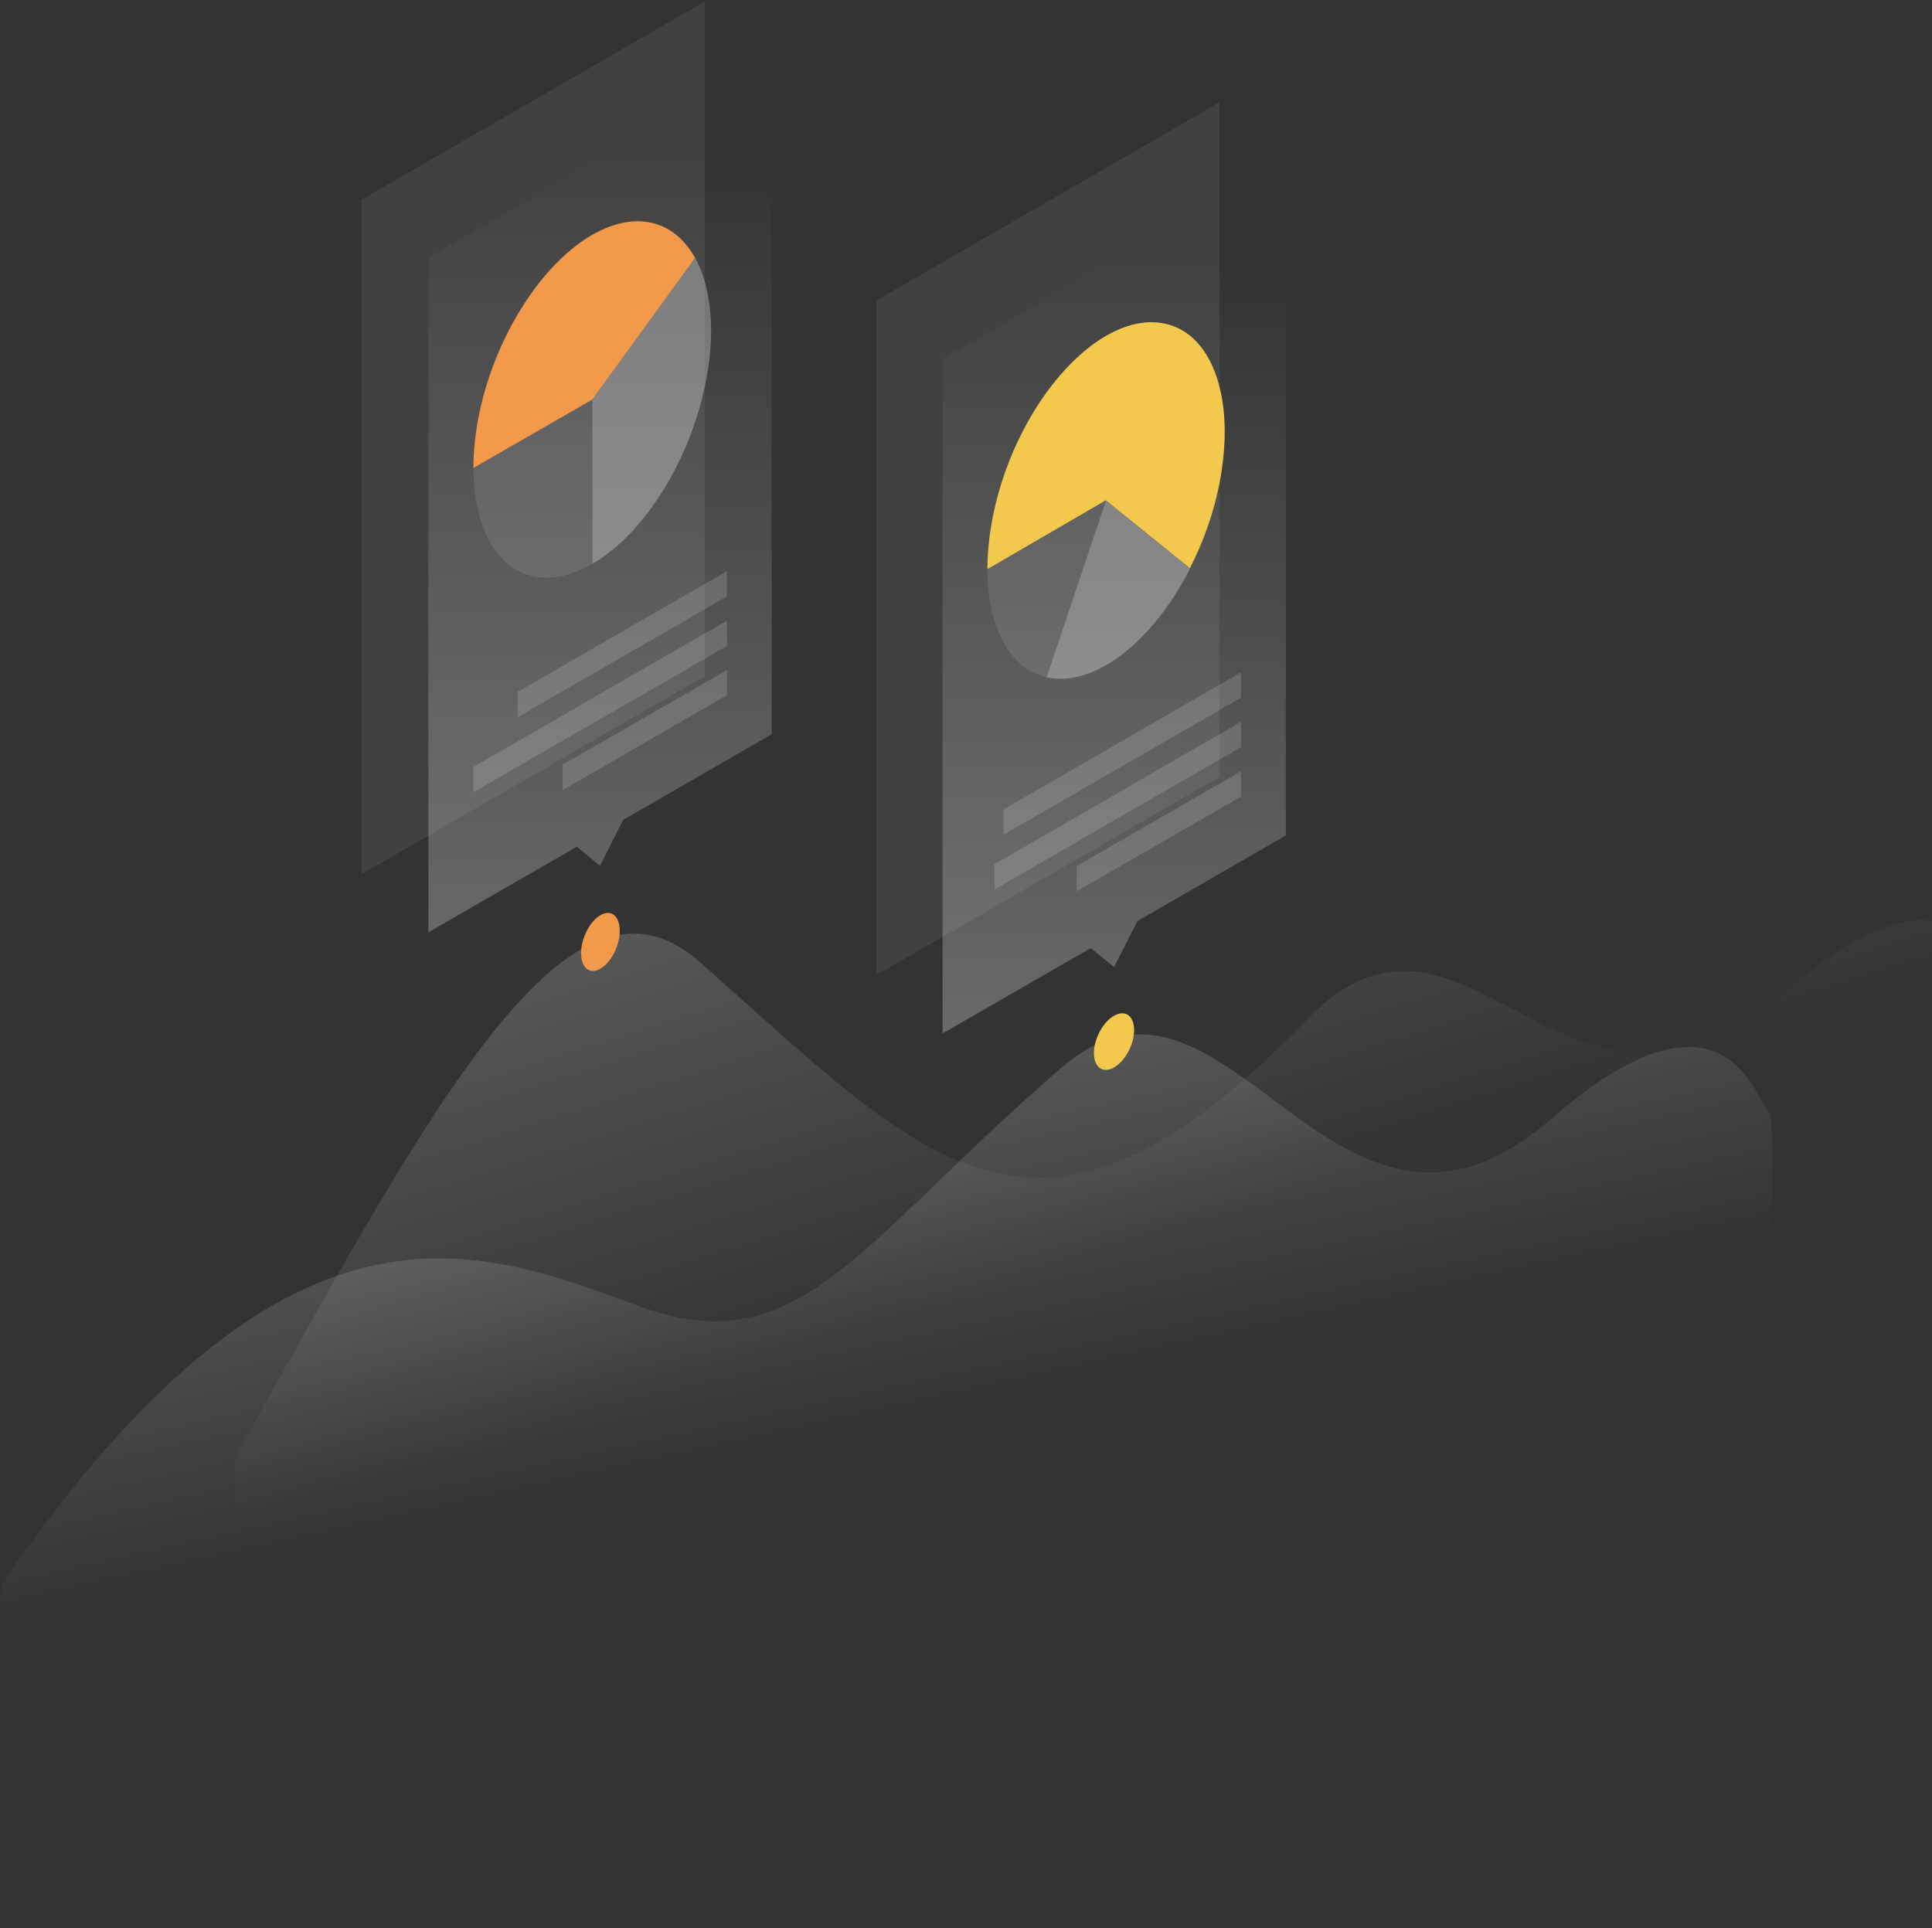 <?xml version="1.0" encoding="utf-8"?>
<!-- Generator: Adobe Illustrator 22.1.0, SVG Export Plug-In . SVG Version: 6.00 Build 0)  -->
<svg version="1.1" id="illustration" xmlns="http://www.w3.org/2000/svg" xmlns:xlink="http://www.w3.org/1999/xlink" x="0px"
	 y="0px" viewBox="0 0 1039 1037" style="enable-background:new 0 0 1039 1037;" xml:space="preserve">
<rect x="0" y="0" width="1039" height="1037" fill="#333333" stroke="none"/>
<style type="text/css">
	.st0{opacity:0.3;fill:url(#SVGID_1_);enable-background:new    ;}
	.st1{opacity:0.3;fill:url(#SVGID_2_);enable-background:new    ;}
	.st2{fill:#F2994A;}
	.st3{fill:#F2C94C;}
	.st4{opacity:7.000000e-02;fill:#FFFFFF;enable-background:new    ;}
	.st5{opacity:0.3;fill:url(#SVGID_3_);enable-background:new    ;}
	.st6{opacity:0.1;fill:#FFFFFF;enable-background:new    ;}
	.st7{opacity:0.3;fill:#FFFFFF;enable-background:new    ;}
	.st8{opacity:0.15;fill:#FFFFFF;enable-background:new    ;}
	.st9{opacity:0.3;fill:url(#SVGID_4_);enable-background:new    ;}
</style>
<linearGradient id="SVGID_1_" gradientUnits="userSpaceOnUse" x1="428.83" y1="983.573" x2="549.986" y2="598.618" gradientTransform="matrix(1 0 0 -1 0 1284)">
	<stop  offset="0" style="stop-color:#FFFFFF"/>
	<stop  offset="1" style="stop-color:#FFFFFF;stop-opacity:0"/>
</linearGradient>
<path class="st0" d="M959.8,533.6c97.6-84.8,111.3-4.1,117.9-2.8c0,0,2.9,19.5,0,90.6l-951.4,549.1V784.1
	c108.1-193.7,179.7-329,250.2-266.6c122,108.1,181.4,180.7,326.5,30.7C788.9,459.4,842.6,635.4,959.8,533.6z"/>
<linearGradient id="SVGID_2_" gradientUnits="userSpaceOnUse" x1="376.293" y1="817.835" x2="445.105" y2="506.355" gradientTransform="matrix(1 0 0 -1 0 1284)">
	<stop  offset="0" style="stop-color:#FFFFFF"/>
	<stop  offset="1" style="stop-color:#FFFFFF;stop-opacity:0"/>
</linearGradient>
<path class="st1" d="M834.1,601.8c97.6-84.8,111.3-4.1,117.9-2.8c0,0,2.9,19.5,0,90.6L0.6,1238.7V852.3
	c154-223.6,255.5-182,343.5-149.7c86.2,31.6,117.8-34.4,226.9-128.5C660.8,496.6,716.9,703.5,834.1,601.8z"/>
<path class="st2" d="M312.5,512.6c0-8,4.7-17.1,10.4-20.4s10.4,0.4,10.4,8.4s-4.7,17.1-10.4,20.4
	C317.1,524.3,312.5,520.6,312.5,512.6z"/>
<path class="st3" d="M588.3,566.4c0-7.7,4.8-16.7,10.8-20.1s10.8,0,10.8,7.7s-4.8,16.7-10.8,20.1
	C593.2,577.5,588.3,574.1,588.3,566.4z"/>
<path class="st4" d="M379,0.8L194.4,107.4v362.8L379,363.7V0.8z"/>
<linearGradient id="SVGID_3_" gradientUnits="userSpaceOnUse" x1="322.7" y1="82.788" x2="322.7" y2="571.374">
	<stop  offset="0" style="stop-color:#FFFFFF;stop-opacity:0"/>
	<stop  offset="1" style="stop-color:#FFFFFF"/>
</linearGradient>
<polygon class="st5" points="415,32 230.4,138.6 230.4,501.4 310.2,455.4 322.7,465.6 335.2,440.9 415,394.9 "/>
<path class="st6" d="M254.6,251.7c0,11.6,1.7,22.2,4.9,31.1c3.2,8.9,7.9,15.9,13.8,20.7c5.9,4.8,13,7.2,20.7,7.2s16.1-2.5,24.4-7.4
	v-88.5L254.6,251.7z"/>
<path class="st7" d="M318.5,303.3c11.2-6.5,22.2-16.9,31.9-30.3c9.7-13.4,17.8-29.2,23.4-45.9s8.6-33.7,8.6-49.2s-3-29.1-8.6-39.3
	l-55.3,76.2V303.3z"/>
<path class="st2" d="M254.6,251.7c0-19.5,4.6-41.1,13.2-61.5s20.6-38.4,34.1-51.3c13.6-12.9,28-19.9,41-19.9s23.8,6.9,30.9,19.7
	l-55.3,76.2L254.6,251.7z"/>
<path class="st8" d="M390.9,307.2l-112.5,64.9v13.6l112.5-64.9V307.2z"/>
<path class="st8" d="M390.9,333.8l-136.4,78.7v13.6L391,347.4L390.9,333.8z"/>
<path class="st8" d="M391,360.3l-88.4,51v13.6l88.4-51V360.3z"/>
<path class="st4" d="M655.9,55L471.3,161.6v362.8l184.6-106.5V55z"/>
<linearGradient id="SVGID_4_" gradientUnits="userSpaceOnUse" x1="599.2" y1="142.274" x2="599.2" y2="604.922">
	<stop  offset="0" style="stop-color:#FFFFFF;stop-opacity:0"/>
	<stop  offset="1" style="stop-color:#FFFFFF"/>
</linearGradient>
<polygon class="st9" points="691.5,86.5 506.9,193 506.9,555.8 586.6,509.9 599.1,520.1 611.7,495.4 691.5,449.3 "/>
<path class="st6" d="M531,306.1c0,15.5,3,29.1,8.6,39.3c5.6,10.2,13.7,16.7,23.4,18.9l31.9-95.1L531,306.1z"/>
<path class="st7" d="M562.9,364.3c12.2,2.7,26.3-1.6,40.3-12.1c13.9-10.6,26.9-26.9,36.8-46.4l-45.2-36.5L562.9,364.3z"/>
<path class="st3" d="M531,306.1c0-14.6,2.6-30.4,7.5-46.1s12.1-30.8,20.8-43.9c8.7-13.1,18.8-23.9,29.2-31.4
	c10.5-7.5,21-11.4,30.7-11.4s18.3,3.8,24.9,11.2c6.7,7.4,11.2,18.1,13.3,31.2c2.1,13.1,1.5,28.1-1.5,43.8c-3,15.7-8.5,31.5-16,46.1
	l-45.2-36.5L531,306.1z"/>
<path class="st8" d="M667.4,361.6l-127.7,73.7v13.6l127.7-73.7V361.6z"/>
<path class="st8" d="M667.4,388.2l-132.6,76.6v13.6l132.6-76.6V388.2z"/>
<path class="st8" d="M667.4,414.8l-88.4,51v13.6l88.4-51V414.8z"/>
</svg>
